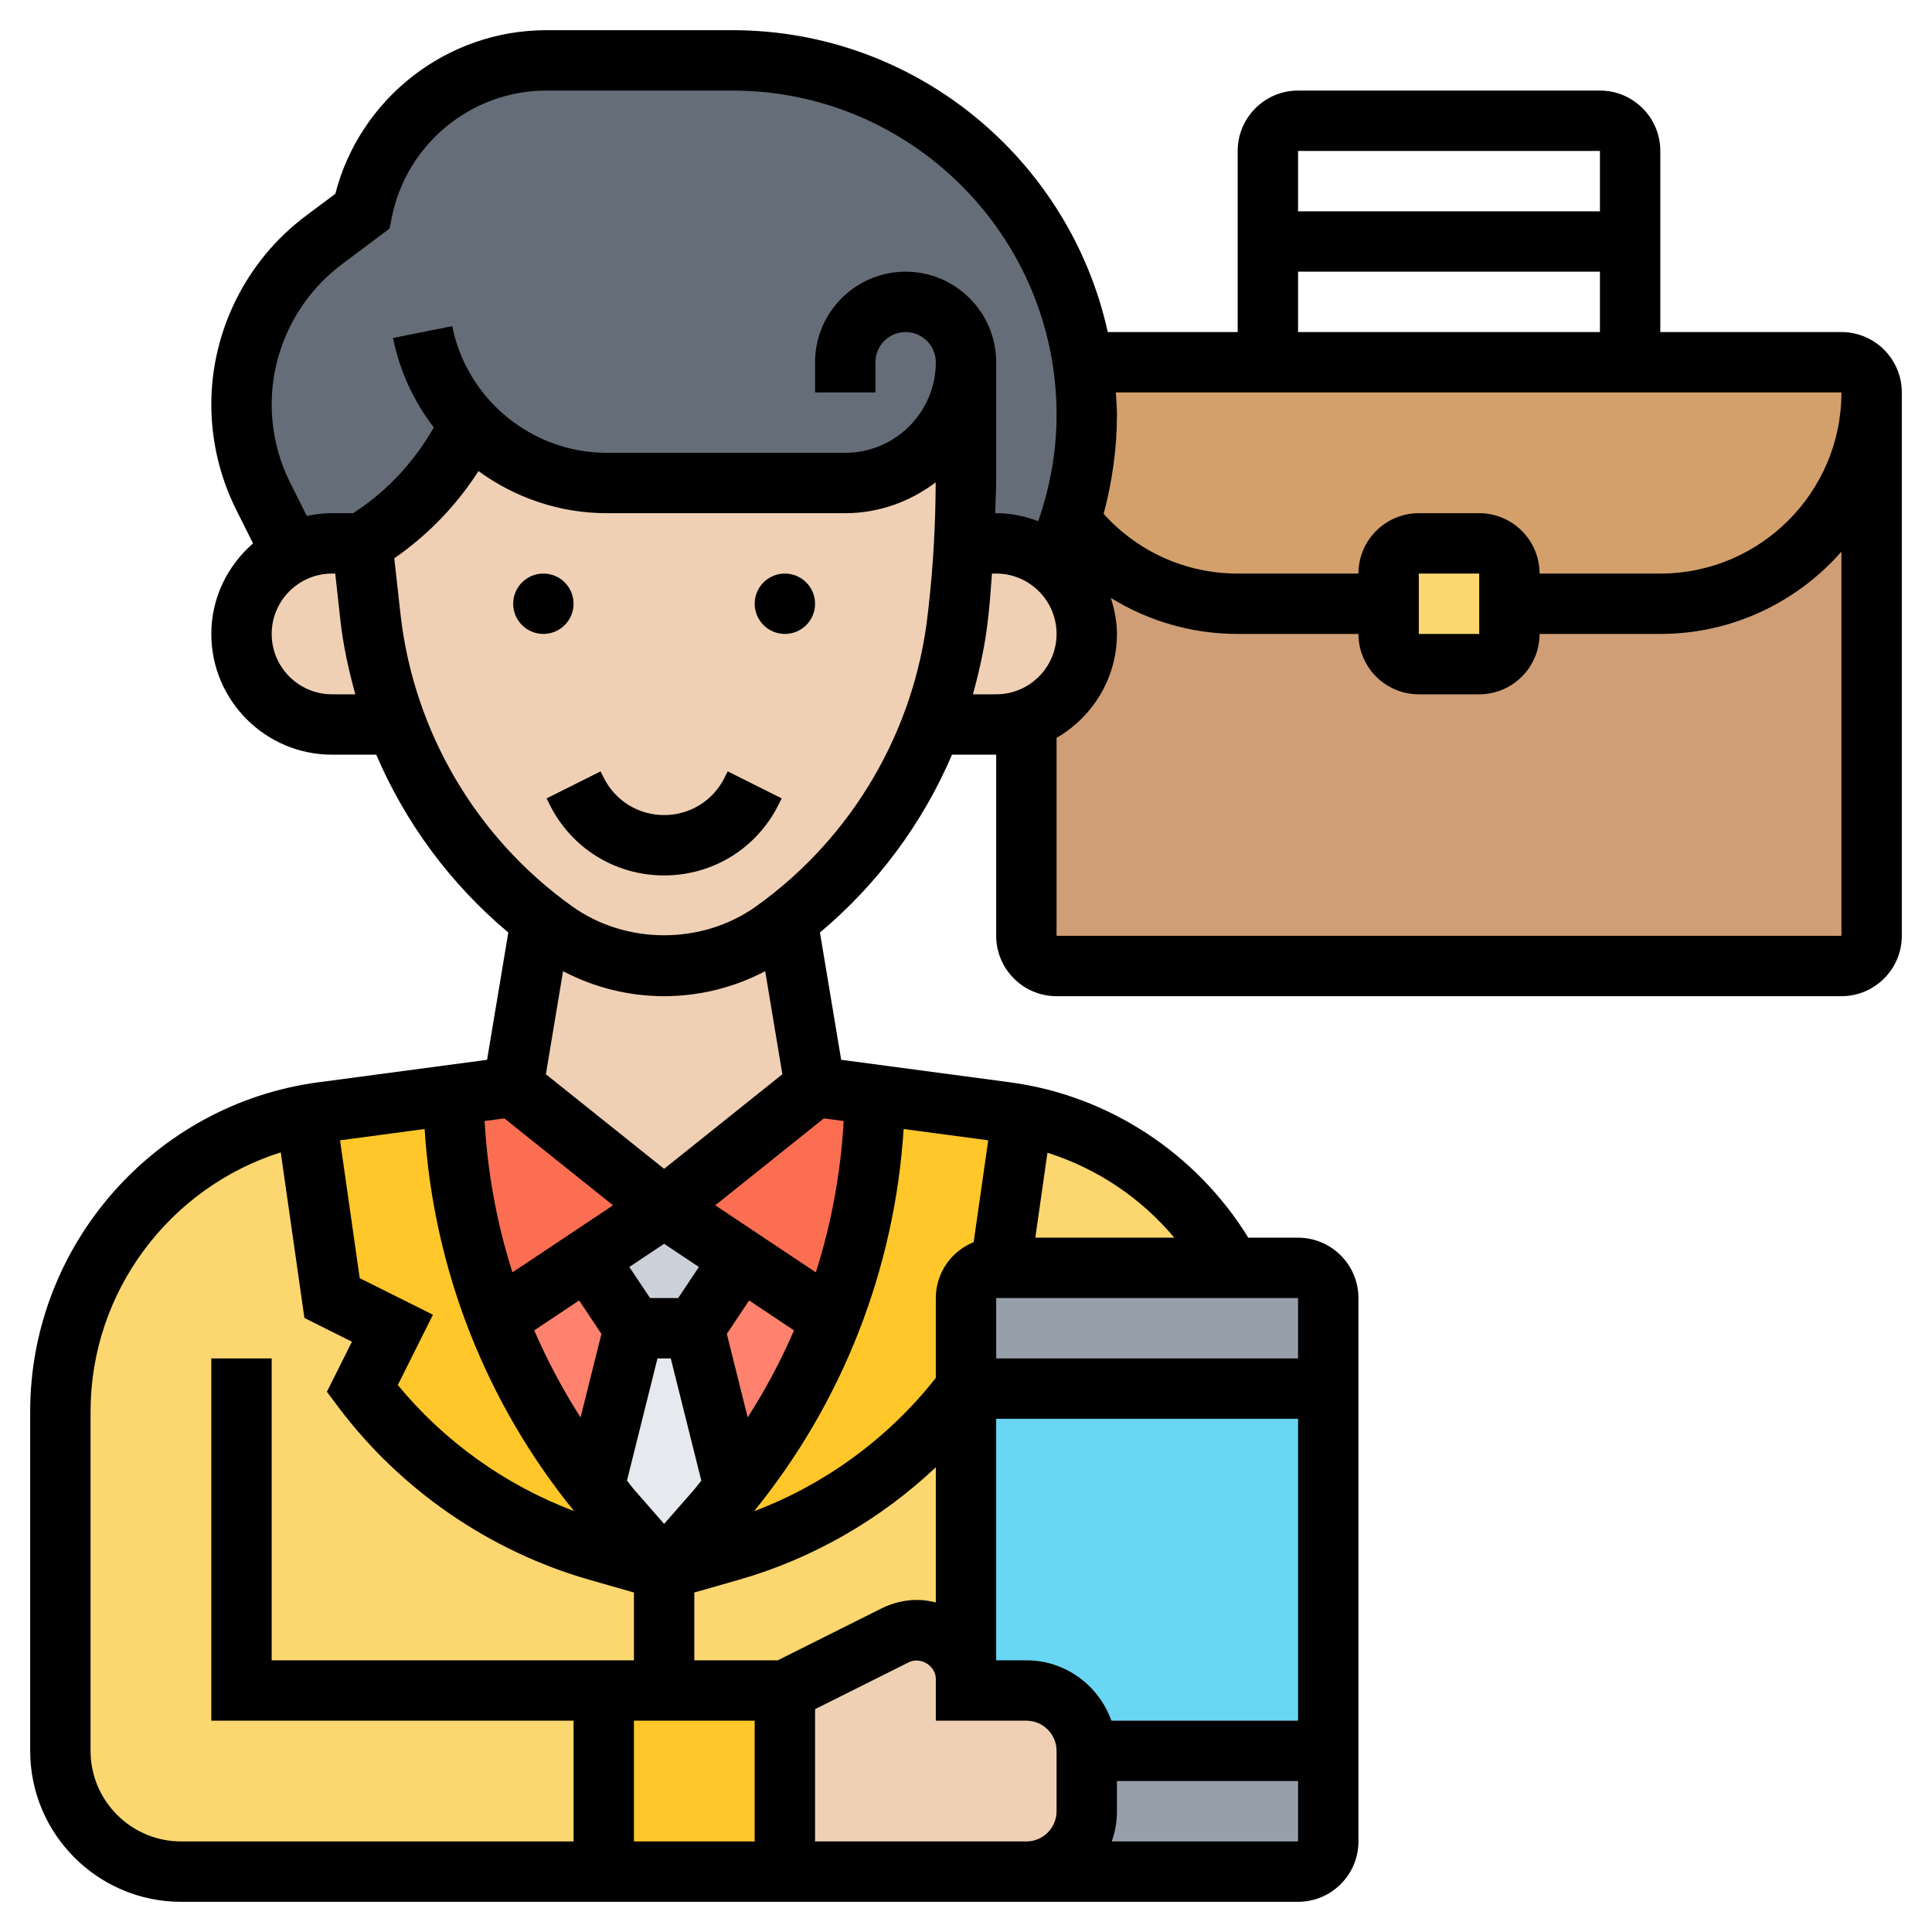 <svg class="h-5 w-5" id="_x33_0" enable-background="new 0 0 64 64" height="512" viewBox="0 0 64 64" width="512" xmlns="http://www.w3.org/2000/svg"><g><g><g><path d="m32 12c0 2.21-1.79 4-4 4h-7.9c-1.76 0-3.38-.74-4.52-1.95-.72 1.5-1.82 2.78-3.21 3.7l-.37.25h-1c-.48 0-.94.12-1.34.32l-.94-1.89c-.47-.94-.72-1.98-.72-3.03 0-1.07.25-2.11.72-3.04.46-.93 1.14-1.76 2-2.4l1.28-.96c.29-1.46 1.07-2.7 2.15-3.59 1.09-.89 2.47-1.41 3.95-1.41h6.16c5.89 0 10.77 4.35 11.61 10 .09.57.13 1.15.13 1.74 0 1.2-.18 2.39-.54 3.53-.09.28-.19.56-.3.83l-.24.6c-.52-.44-1.19-.7-1.92-.7h-1.06c.04-.72.06-1.44.06-2.17z" fill="#656d78"/></g><g><path d="m24.33 49.3v.01c-.2.24-.4.48-.6.71l-1.73 1.98-1.73-1.98c-.2-.23-.4-.47-.6-.71 0 0 0 0 0-.01l1.33-5.3h2z" fill="#e6e9ed"/></g><g><path d="m24.54 41.69-1.54 2.31h-2l-1.54-2.31 2.54-1.69z" fill="#ccd1d9"/></g><g><path d="m24.54 41.69 3.02 2.01c-.78 2.01-1.87 3.91-3.23 5.6l-1.33-5.3z" fill="#ff826e"/></g><g><path d="m19.46 41.69 1.54 2.31-1.33 5.3c-1.36-1.69-2.45-3.59-3.23-5.6z" fill="#ff826e"/></g><g><path d="m27 36 2 .27c-.03 2.56-.53 5.08-1.44 7.43l-3.02-2.01-2.54-1.69z" fill="#fc6e51"/></g><g><path d="m22 40-2.54 1.69-3.02 2.01c-.91-2.35-1.4-4.87-1.44-7.43l2-.27z" fill="#fc6e51"/></g><g><path d="m40.8 42h-7.66l.73-5.07c3.02.58 5.53 2.48 6.93 5.07z" fill="#fcd770"/></g><g><path d="m24.19 51.37-2.19.63-2.19-.63c-1.56-.45-3.03-1.14-4.34-2.04-1.32-.91-2.49-2.03-3.47-3.33l1-2-2-1-.87-6.07c-4.69.9-8.13 5-8.13 9.83v11.24c0 2.21 1.79 4 4 4h14v-6h2 4l3.66-1.83c.22-.11.47-.17.72-.17.9 0 1.62.72 1.62 1.62v-9.62c-1.95 2.6-4.69 4.48-7.81 5.37z" fill="#fcd770"/></g><g><path d="m26 56v6h-6v-6h2z" fill="#ffc729"/></g><g><path d="m33.87 36.93-.73 5.07h-.14c-.55 0-1 .45-1 1v3c-1.95 2.6-4.69 4.48-7.81 5.37l-2.19.63 1.73-1.98c.2-.23.4-.47.6-.71 0 0 0 0 0-.01 1.36-1.69 2.45-3.59 3.23-5.6.91-2.35 1.41-4.87 1.44-7.43l4.32.57c.18.02.37.05.55.09z" fill="#ffc729"/></g><g><path d="m20.27 50.02 1.73 1.98-2.19-.63c-1.56-.45-3.03-1.14-4.34-2.04-1.32-.91-2.49-2.03-3.47-3.33l1-2-2-1-.87-6.07c.18-.03.36-.06.55-.09l4.32-.57c.04 2.56.53 5.08 1.44 7.43.78 2.01 1.87 3.91 3.23 5.6v.01c.2.24.4.48.6.71z" fill="#ffc729"/></g><g><path d="m44 58v3c0 .55-.45 1-1 1h-9c1.1 0 2-.9 2-2v-2z" fill="#969faa"/></g><g><path d="m44 43v3h-12v-3c0-.55.45-1 1-1h.14 7.66 2.2c.55 0 1 .45 1 1z" fill="#969faa"/></g><g><path d="m44 46v12h-8c0-1.1-.9-2-2-2h-2v-.38-9.62z" fill="#69d6f4"/></g><g><path d="m62 13v18c0 .55-.45 1-1 1h-26c-.55 0-1-.45-1-1v-7.17-.01c.43-.14.81-.39 1.12-.7.54-.54.88-1.29.88-2.12 0-.93-.42-1.76-1.08-2.3l.24-.6c.11-.27.21-.55.3-.83 1.28 1.66 3.28 2.73 5.54 2.73h5v1c0 .55.45 1 1 1h2c.55 0 1-.45 1-1v-1h5c3.87 0 7-3.13 7-7z" fill="#cf9e76"/></g><g><path d="m61 12c.55 0 1 .45 1 1 0 3.87-3.13 7-7 7h-5v-1c0-.55-.45-1-1-1h-2c-.55 0-1 .45-1 1v1h-5c-2.26 0-4.26-1.07-5.54-2.73.36-1.14.54-2.33.54-3.53 0-.59-.04-1.17-.13-1.74h6.13 12z" fill="#d3a06c"/></g><g><path d="m50 20v1c0 .55-.45 1-1 1h-2c-.55 0-1-.45-1-1v-1-1c0-.55.45-1 1-1h2c.55 0 1 .45 1 1z" fill="#fcd770"/></g><g><path d="m36 58v2c0 1.1-.9 2-2 2h-8v-6l3.66-1.83c.22-.11.47-.17.72-.17.9 0 1.62.72 1.62 1.62v.38h2c1.1 0 2 .9 2 2z" fill="#f0d0b4"/></g><g><path d="m34.92 18.7c.66.54 1.08 1.37 1.08 2.3 0 .83-.34 1.58-.88 2.12-.31.31-.69.56-1.12.7-.31.12-.65.18-1 .18h-2.12c.43-1.14.71-2.33.85-3.56l.03-.28c.08-.72.14-1.44.18-2.16h1.06c.73 0 1.4.26 1.92.7z" fill="#f0d0b4"/></g><g><path d="m32 12v3.83c0 .73-.02 1.45-.06 2.17s-.1 1.44-.18 2.16l-.03.28c-.14 1.23-.42 2.42-.85 3.56-.3.8-.66 1.56-1.09 2.29-.95 1.61-2.2 3.05-3.71 4.21-.15.12-.3.23-.45.34-1.06.75-2.33 1.16-3.63 1.16s-2.57-.41-3.63-1.16c-.15-.11-.3-.22-.45-.34-2.19-1.69-3.84-3.95-4.8-6.5-.43-1.14-.71-2.33-.85-3.56l-.27-2.44.37-.25c1.39-.92 2.49-2.2 3.21-3.7 1.14 1.21 2.76 1.95 4.52 1.95h7.9c2.21 0 4-1.79 4-4z" fill="#f0d0b4"/></g><g><path d="m26.08 30.5.92 5.5-5 4-5-4 .92-5.5c.15.12.3.23.45.34 1.06.75 2.33 1.16 3.63 1.16s2.57-.41 3.63-1.16c.15-.11.3-.22.45-.34z" fill="#f0d0b4"/></g><g><path d="m13.12 24h-2.12c-.83 0-1.58-.34-2.12-.88s-.88-1.29-.88-2.12c0-1.18.67-2.19 1.66-2.68.4-.2.86-.32 1.34-.32h1l.27 2.44c.14 1.23.42 2.42.85 3.56z" fill="#f0d0b4"/></g></g><g><circle cx="18" cy="20" r="1"/><circle cx="26" cy="20" r="1"/><path d="m24 25.764c-.381.762-1.147 1.236-2 1.236s-1.619-.474-2-1.236l-.105-.211-1.789.895.105.21c.722 1.445 2.174 2.342 3.789 2.342s3.067-.897 3.789-2.342l.105-.211-1.789-.895z"/><path d="m61 11h-6v-6c0-1.103-.897-2-2-2h-10c-1.103 0-2 .897-2 2v6h-4.304c-1.258-5.711-6.352-10-12.435-10h-6.162c-3.298 0-6.177 2.256-6.991 5.419l-.991.743c-1.952 1.464-3.117 3.795-3.117 6.234 0 1.204.284 2.41.822 3.485l.56 1.119c-.84.734-1.382 1.8-1.382 3 0 2.206 1.794 4 4 4h1.464c.97 2.268 2.463 4.288 4.374 5.891l-.703 4.216-5.588.745c-5.443.725-9.547 5.413-9.547 10.903v11.245c0 2.757 2.243 5 5 5h37c1.103 0 2-.897 2-2v-18c0-1.103-.897-2-2-2h-1.648c-1.726-2.796-4.625-4.712-7.899-5.148l-5.588-.745-.703-4.216c1.911-1.603 3.404-3.623 4.374-5.891h1.464v6c0 1.103.897 2 2 2h26c1.103 0 2-.897 2-2v-18c0-1.103-.897-2-2-2zm-8-6v2h-10v-2zm-10 4h10v2h-10zm18 4c0 3.309-2.691 6-6 6h-4c0-1.103-.897-2-2-2h-2c-1.103 0-2 .897-2 2h-4c-1.714 0-3.304-.719-4.441-1.978.286-1.069.441-2.166.441-3.283 0-.25-.023-.493-.037-.739zm-11.999 8h-2.001v-2h2zm-39.39-5.013c-.4-.799-.611-1.695-.611-2.591 0-1.813.866-3.546 2.316-4.634l1.589-1.191.075-.375c.487-2.431 2.639-4.196 5.119-4.196h6.162c5.922 0 10.739 4.817 10.739 10.739 0 1.208-.212 2.389-.608 3.525-.435-.163-.901-.264-1.392-.264h-.033c.012-.391.033-.782.033-1.171v-3.829c0-1.654-1.346-3-3-3s-3 1.346-3 3v1h2v-1c0-.551.448-1 1-1s1 .449 1 1c0 1.654-1.346 3-3 3h-7.901c-2.479 0-4.632-1.765-5.118-4.196l-1.961.392c.221 1.107.696 2.111 1.351 2.964-.63 1.101-1.495 2.055-2.556 2.762l-.118.078h-.697c-.287 0-.566.033-.837.091zm1.389 7.013c-1.103 0-2-.897-2-2s.897-2 2-2h.105l.171 1.549c.093.836.273 1.651.495 2.451zm14.348 9.172.569 3.414-3.917 3.133-3.917-3.133.569-3.414c1.03.539 2.168.828 3.348.828s2.318-.289 3.348-.828zm11.468 24.828c-.414-1.161-1.514-2-2.816-2h-1v-8h10v10zm-24.9-14.66-.652-4.566 2.802-.374c.292 4.629 2.022 9.055 4.952 12.657-2.268-.855-4.299-2.303-5.84-4.177l1.164-2.328zm10.304 2.66 1.012 4.047c-.087.103-.163.213-.252.315l-.98 1.119-.979-1.119c-.089-.102-.165-.212-.252-.315l1.011-4.047zm-3.036-1.921.739 1.108-.691 2.766c-.59-.92-1.101-1.884-1.535-2.882zm5.816 13.921v4h-4v-4zm.764-2h-2.764v-2.246l1.467-.419c2.443-.698 4.691-1.993 6.533-3.729v4.476c-.199-.049-.404-.082-.618-.082-.404 0-.81.096-1.171.276zm6.49-13.852c-.734.296-1.254 1.013-1.254 1.852v2.645c-1.563 1.985-3.66 3.526-6.021 4.416 2.932-3.603 4.662-8.03 4.955-12.661l2.802.374zm-7.486 5.805-.691-2.766.739-1.108 1.487.992c-.433.998-.944 1.962-1.535 2.882zm-2.303-3.953h-.93l-.687-1.03 1.152-.768 1.152.768zm-5.756-5.952 3.599 2.879-3.333 2.222c-.515-1.618-.825-3.3-.922-5.014zm-13.709 20.952v-11.245c0-3.967 2.621-7.418 6.3-8.581l.784 5.485 1.574.787-.829 1.658.371.496c2.064 2.753 5.023 4.79 8.333 5.735l1.467.419v2.246h-12v-10h-2v12h12v4h-13c-1.654 0-3-1.346-3-3zm32 2c0 .551-.448 1-1 1h-7v-4.382l3.105-1.553c.39-.194.895.117.895.553v1.382h3c.552 0 1 .449 1 1zm1.829 1c.11-.313.171-.649.171-1v-1h6v2zm6.171-16h-10v-2h10zm-4.1-4h-4.604l.402-2.814c1.64.519 3.099 1.496 4.202 2.814zm-10.952-3.865c-.096 1.713-.407 3.395-.922 5.014l-3.333-2.222 3.599-2.879zm2.787-16.808c-.433 3.889-2.506 7.423-5.688 9.697-1.789 1.277-4.305 1.278-6.094 0-3.183-2.273-5.256-5.807-5.688-9.696l-.204-1.834c1.115-.77 2.062-1.754 2.79-2.889 1.203.878 2.676 1.395 4.248 1.395h7.901c1.128 0 2.158-.39 2.996-1.022-.005 1.354-.079 2.722-.229 4.069zm1.494 2.673c.221-.801.402-1.615.495-2.451l.031-.281c.046-.42.071-.845.105-1.268h.14c1.103 0 2 .897 2 2s-.897 2-2 2zm28.771 8h-26v-6.556c1.19-.694 2-1.97 2-3.444 0-.419-.083-.815-.202-1.194 1.244.77 2.687 1.194 4.202 1.194h4c0 1.103.897 2 2 2h2c1.103 0 2-.897 2-2h4c2.39 0 4.533-1.059 6-2.726z"/></g></g></svg>